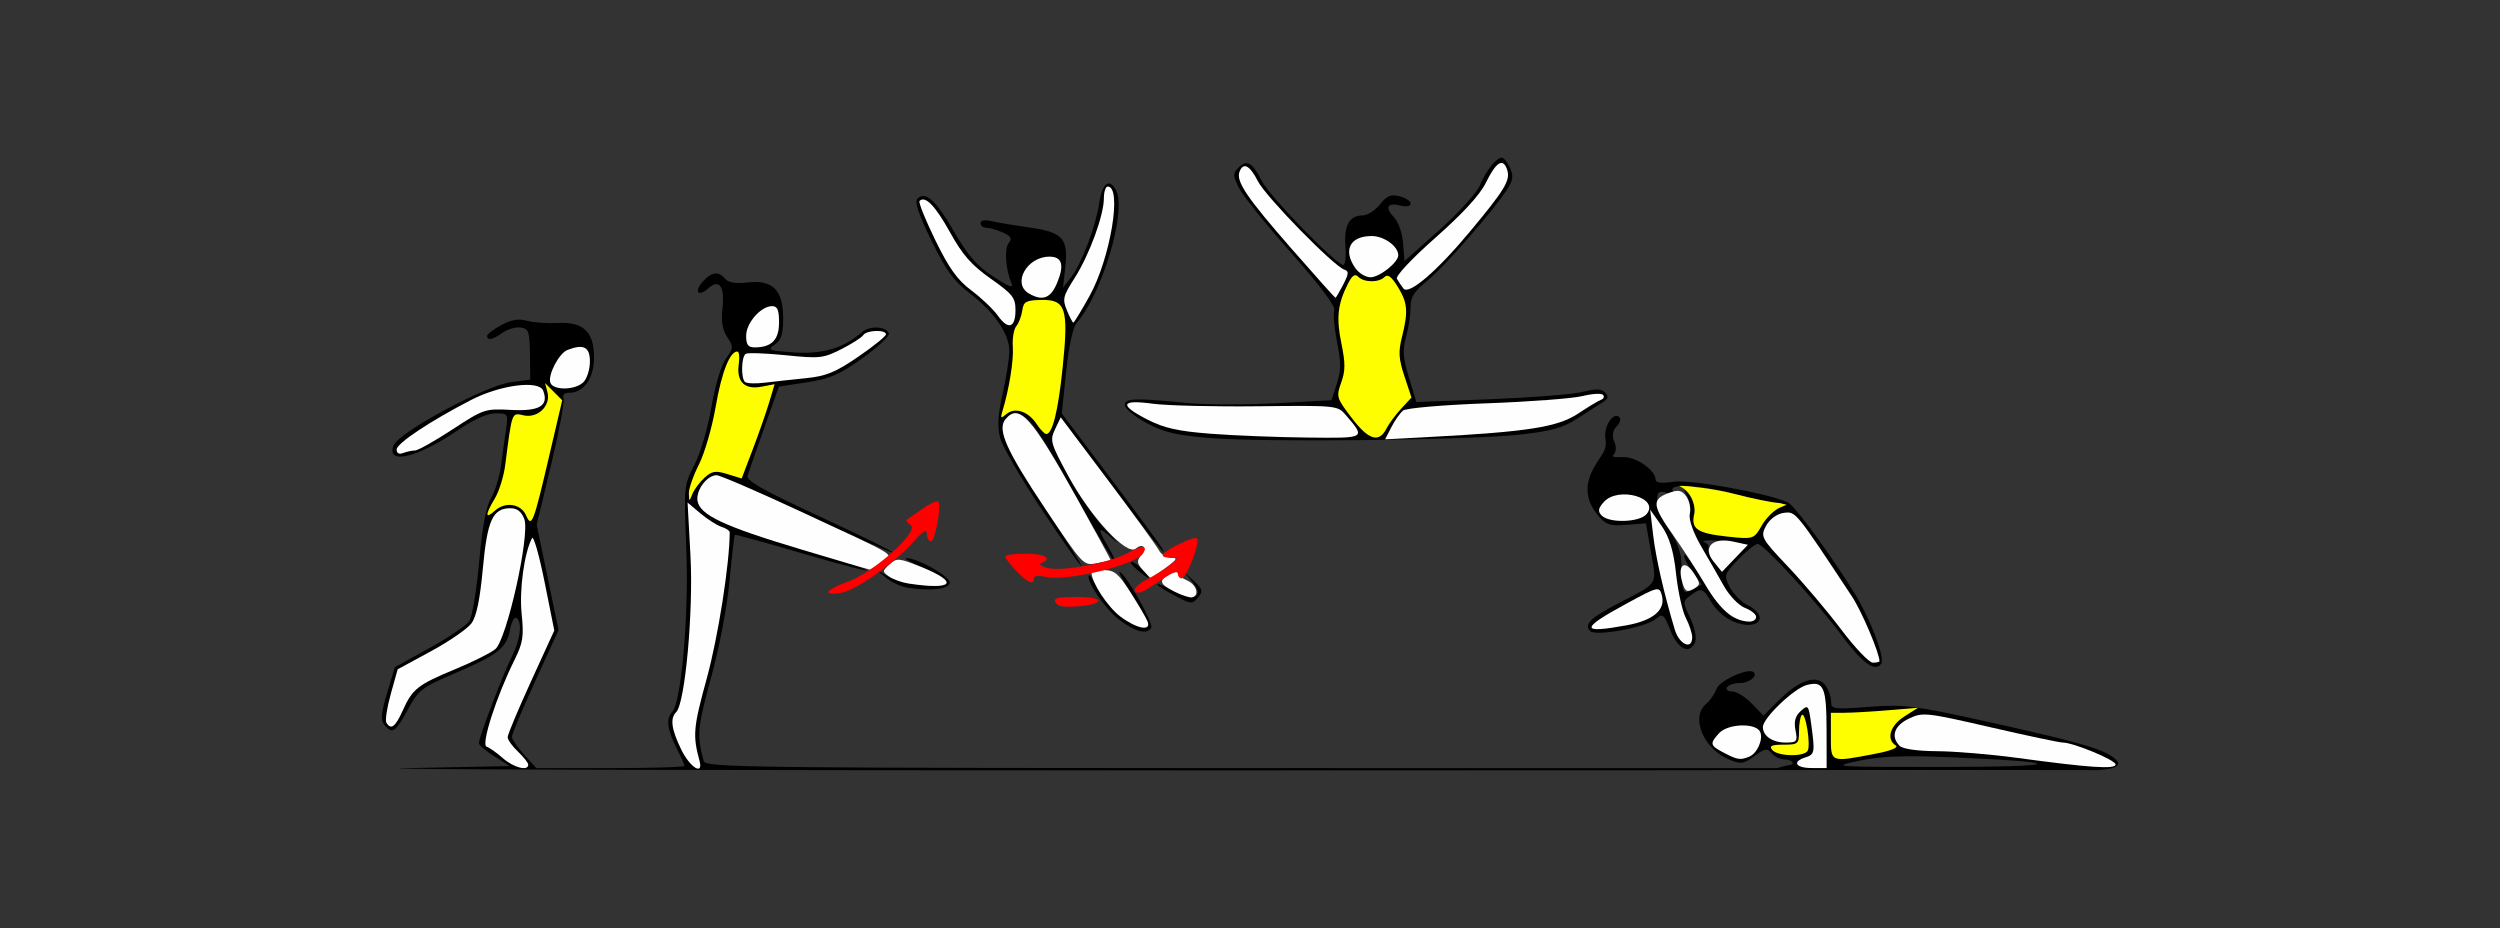 <?xml version="1.0" encoding="UTF-8" standalone="no"?>
<!-- Created with Inkscape (http://www.inkscape.org/) -->

<svg
   xmlns:dc="http://purl.org/dc/elements/1.1/"
   xmlns:cc="http://creativecommons.org/ns#"
   xmlns:rdf="http://www.w3.org/1999/02/22-rdf-syntax-ns#"
   xmlns:svg="http://www.w3.org/2000/svg"
   xmlns="http://www.w3.org/2000/svg"
   xmlns:sodipodi="http://sodipodi.sourceforge.net/DTD/sodipodi-0.dtd"
   xmlns:inkscape="http://www.inkscape.org/namespaces/inkscape"
   id="svg3336"
   version="1.1"
   inkscape:version="0.91 r13725"
   width="568.224"
   height="210.938"
   viewBox="0 0 568.224 210.938"
   sodipodi:docname="fx130506.svg">
  <rect x="0" y="0" width="568.224" height="210.938" fill="#333333" stroke="none"/>
  <defs
     id="defs3340" />
  <sodipodi:namedview
     pagecolor="#ababab"
     bordercolor="#666666"
     borderopacity="1"
     objecttolerance="10"
     gridtolerance="10"
     guidetolerance="10"
     inkscape:pageopacity="0"
     inkscape:pageshadow="2"
     inkscape:window-width="1361"
     inkscape:window-height="894"
     id="namedview3338"
     showgrid="false"
     inkscape:zoom="1.0999178"
     inkscape:cx="250.22448"
     inkscape:cy="182.23554"
     inkscape:window-x="0"
     inkscape:window-y="0"
     inkscape:window-maximized="0"
     inkscape:current-layer="svg3336" />
  <g
     id="g5541"
     transform="translate(-2.242,-9.036)">
    <path
       id="path4617"
       d="m 254.195,50.743 c -0.912,0.057 -1.7,1.623 -2.125,4.516 -0.769,5.237 -4.001,13.744 -6.383,16.799 l -1.828,2.344 0.516,-4.688 c 0.71,-6.477 -0.569,-7.893 -8.09,-8.955 -3.321,-0.469 -7.196,-1.121 -8.609,-1.449 -1.624,-0.377 -2.568,-0.21 -2.568,0.451 0,0.576 0.611,1.047 1.357,1.047 0.747,0 2.425,0.487 3.73,1.084 1.83,0.836 2.137,1.369 1.342,2.33 -1.057,1.277 -0.758,6.004 0.574,9.105 0.573,1.333 -0.379,1.005 -4.08,-1.406 -3.733,-2.432 -5.768,-4.766 -8.975,-10.295 -4.145,-7.147 -6.493,-9.237 -8.316,-7.408 -0.669,0.671 0.32,3.606 3.189,9.479 3.3,6.754 5.075,9.211 8.613,11.918 5.698,4.359 9.105,9.293 9.105,13.184 0,1.675 -0.672,6.012 -1.494,9.639 -1.087,4.793 -1.255,7.543 -0.617,10.064 0.483,1.908 4.737,9.253 9.455,16.324 4.718,7.071 8.788,12.857 9.045,12.857 0.257,0 -3.379,-5.763 -8.078,-12.807 -9.271,-13.896 -11.228,-18.419 -8.959,-20.695 0.814,-0.816 2.136,-1.137 3.24,-0.785 2.324,0.74 4.631,4.186 13.691,20.459 3.948,7.09 7.408,12.891 7.689,12.891 0.282,0 -0.372,-1.502 -1.451,-3.336 -2.707,-4.602 -2.465,-4.987 1.107,-1.771 1.688,1.519 1.083,0.741 -1.346,-1.729 -2.428,-2.47 -6.383,-8.111 -8.789,-12.539 -4.134,-7.607 -4.304,-8.201 -3.09,-10.773 l 1.285,-2.723 10.031,13.389 c 10.617,14.171 14.431,18.993 13.164,16.641 -0.425,-0.789 -5.765,-8.065 -11.867,-16.17 l -11.096,-14.736 0.992,-9.475 c 0.589,-5.619 1.542,-10.103 2.342,-11.018 5.862,-6.703 11.488,-25.554 9.012,-30.195 -0.583,-1.093 -1.174,-1.601 -1.721,-1.566 z"
       style="fill:#000000"
       inkscape:connector-curvature="0" />
    <path
       sodipodi:nodetypes="cssscssssssssccscccccssssssssccccsssssssscccssssssscccsccssssssssssscssccssssssssscc"
       inkscape:connector-curvature="0"
       id="path4698"
       d="m 164.728,71.206 c -0.828,0.097 -1.718,0.692 -2.711,1.793 -2.118,2.348 -1.086,3.664 1.227,1.564 2.474,-2.246 3.768,-0.403 3.209,4.57 -0.326,2.905 -0.004,4.841 1.082,6.504 1.457,2.23 1.44,2.514 -0.307,4.939 -1.086,1.508 -2.451,6.068 -3.295,11.012 -0.806,4.722 -2.506,10.502 -3.861,13.125 -2.392,4.629 -2.415,4.869 -1.836,19.219 0.6,14.874 -1.144,34.853 -3.225,36.939 -1.423,1.428 -1.124,4.01 0.936,8.061 1.028,2.021 1.869,3.901 1.869,4.18 0,0.278 -7.576,0.508 -16.836,0.508 l -16.834,0 -2.764,-3.047 c -1.52,-1.676 -2.776,-3.503 -2.791,-4.061 -0.015,-0.558 2.365,-6.244 5.289,-12.635 l 5.316,-11.619 -2.486,-11.98 -2.486,-11.979 3.297,-13.717 c 1.813,-7.544 3.076,-14.292 2.807,-14.996 -0.312,-0.815 0.179,-1.279 1.35,-1.279 3.25,0 5.578,-3.327 5.578,-7.969 0,-5.906 -2.414,-8.213 -8.258,-7.889 -2.398,0.133 -5.541,-0.093 -6.986,-0.504 -1.893,-0.538 -3.527,-0.262 -5.842,0.988 -1.767,0.955 -3.213,2.063 -3.213,2.461 0,1.126 1.259,0.86 3.545,-0.746 1.15,-0.808 2.995,-1.336 4.1,-1.172 1.794,0.266 2.016,0.913 2.088,6.068 l 0.08,5.77 -4.346,0.578 c -5.915,0.787 -25.57,11.377 -26.727,14.4 -1.706,4.459 5.385,2.807 14.443,-3.363 3.757,-2.559 6.807,-3.936 8.717,-3.936 2.864,0 2.924,0.087 2.412,3.516 -0.288,1.934 -0.796,5.625 -1.127,8.203 -0.331,2.578 -1.355,5.953 -2.273,7.5 -1.146,1.929 -1.999,6.486 -2.719,14.508 -0.577,6.433 -1.579,12.495 -2.227,13.473 -0.647,0.978 -4.726,3.74 -9.064,6.137 l -7.887,4.357 -1.748,5.869 c -1.389,4.666 -1.513,6.154 -0.607,7.248 1.787,2.16 2.479,1.708 5.289,-3.447 2.471,-4.533 3.128,-5.038 10.889,-8.367 9.71,-4.165 11.596,-5.671 12.387,-9.898 0.323,-1.729 0.962,-2.913 1.42,-2.629 1.416,0.878 0.921,4.992 -1.072,8.912 -2.004,3.941 -7.441,18.255 -7.441,19.59 0,0.43 1.576,1.771 3.504,2.982 l 3.506,2.203 -23.832,0.492 c -13.107,0.271 70.164,0.494 185.047,0.496 73.19,10e-4 138.685,-0.053 172.417,-0.131 l -0.344,-0.389 -144.19,0 c -136.902,0 -144.604,-0.087 -145.023,-1.641 -1.577,-5.835 -1.427,-7.538 1.658,-18.791 1.912,-6.976 3.664,-16.149 4.225,-22.137 0.527,-5.623 1.067,-10.325 1.201,-10.447 0.134,-0.123 7.119,1.797 15.521,4.268 8.403,2.47 14.92,4.157 14.484,3.748 -0.435,-0.409 -7.453,-2.677 -15.596,-5.037 -16.786,-4.866 -22.426,-7.518 -22.887,-10.758 -0.343,-2.414 2.172,-5.768 4.326,-5.768 0.765,0 10.006,4.024 20.533,8.943 10.528,4.92 19.294,8.793 19.48,8.605 0.186,-0.187 -7.257,-3.859 -16.541,-8.16 -13.059,-6.05 -16.777,-8.158 -16.422,-9.309 0.252,-0.818 1.956,-5.705 3.787,-10.861 l 3.328,-9.375 6.328,-0.957 c 5.272,-0.797 7.389,-1.718 12.678,-5.504 3.492,-2.5 6.193,-5.022 6.002,-5.605 -0.539,-1.642 -4.384,-1.835 -6.119,-0.307 -4.112,3.621 -8.923,5.064 -15.391,4.617 -5.848,-0.404 -6.203,-0.546 -4.439,-1.785 1.494,-1.049 1.916,-2.372 1.916,-5.982 0,-6.39 -2.362,-8.784 -8.035,-8.143 -2.791,0.316 -4.415,0.056 -5.145,-0.826 -0.742,-0.897 -1.51,-1.3 -2.338,-1.203 z"
       style="fill:#000000" />
    <path
       id="path4611"
       d="m 208.282,135.89 c -0.771,0.003 0.882,0.949 3.672,2.102 2.79,1.153 5.263,2.669 5.496,3.371 0.576,1.734 -10.294,0.539 -13.732,-1.51 l -2.443,-1.455 2.336,1.939 c 1.285,1.067 3.599,2.114 5.141,2.326 5.474,0.754 9.346,0.244 9.346,-1.23 0,-1.438 -7.285,-5.552 -9.814,-5.543 z"
       style="fill:#000000"
       inkscape:connector-curvature="0" />
    <path
       id="path4609"
       d="m 259.437,136.745 c -0.491,0 0.099,0.83 1.312,1.844 2.856,2.387 3.409,2.4 1.271,0.031 -0.93,-1.031 -2.093,-1.875 -2.584,-1.875 z"
       style="fill:#000000"
       inkscape:connector-curvature="0" />
    <path
       id="path4607"
       d="m 256.712,138.999 c -0.29,-0.017 0.774,1.998 2.496,4.699 4.325,6.782 4.785,8.047 2.926,8.047 -2.645,0 -8.495,-4.938 -10.271,-8.668 -0.95,-1.996 -1.885,-3.469 -2.078,-3.275 -0.929,0.932 3.607,7.648 6.785,10.047 3.743,2.825 6.338,3.492 7.328,1.885 0.587,-0.953 -5.394,-11.639 -7.109,-12.703 -0.032,-0.02 -0.057,-0.03 -0.076,-0.031 z"
       style="fill:#000000"
       inkscape:connector-curvature="0" />
    <path
       id="path4602"
       d="m 271.437,139.089 1.766,2.131 c 2.814,3.397 0.635,4.548 -4.061,2.145 -2.117,-1.084 -3.85,-1.762 -3.85,-1.506 0,0.256 1.578,1.301 3.506,2.322 4.299,2.277 4.391,2.283 5.883,0.48 1.012,-1.223 0.848,-1.788 -1.02,-3.516 l -2.225,-2.057 z"
       style="fill:#000000"
       inkscape:connector-curvature="0" />
    <path
       id="path4679"
       d="m 116.524,181.345 c -1.379,-1.218 -3.041,-2.393 -3.692,-2.611 -1.302,-0.435 2.242,-11.425 6.367,-19.741 1.914,-3.858 2.134,-5.288 1.607,-10.442 -0.559,-5.469 0.59,-13.851 2.357,-17.202 0.341,-0.647 1.62,3.81 2.842,9.905 l 2.221,11.082 -5.298,11.581 c -2.914,6.37 -5.298,12.069 -5.298,12.666 0,0.597 1.051,2.075 2.336,3.286 1.285,1.211 2.336,2.55 2.336,2.976 0,1.532 -3.322,0.67 -5.778,-1.5 z"
       style="fill:#fefefe"
       inkscape:connector-curvature="0" />
    <path
       id="path4677"
       d="m 157.068,179.375 c -2.244,-4.634 -2.564,-7.059 -1.12,-8.507 2.013,-2.02 3.916,-22.899 3.233,-35.475 l -0.659,-12.133 2.913,2.459 c 1.602,1.352 3.756,2.727 4.787,3.055 1.031,0.328 1.874,0.885 1.873,1.237 -0.008,7.111 -2.618,23.755 -5.201,33.177 -3.085,11.253 -3.235,12.955 -1.658,18.791 0.928,3.435 -2.187,1.49 -4.169,-2.603 z"
       style="fill:#fefefe"
       inkscape:connector-curvature="0" />
    <path
       id="path4671"
       d="m 90.064,173.314 c -0.315,-0.511 0.133,-3.455 0.996,-6.541 l 1.569,-5.611 7.565,-4.104 c 4.161,-2.257 8.304,-5.115 9.207,-6.35 1.138,-1.556 1.932,-5.385 2.588,-12.474 1.019,-11.012 2.242,-13.678 6.274,-13.678 1.531,0 2.503,0.76 3.149,2.464 1.34,3.536 -3.973,27.362 -6.59,29.554 -1.017,0.852 -5.113,2.902 -9.101,4.555 -8.549,3.543 -9.723,4.467 -11.937,9.392 -1.689,3.757 -2.672,4.495 -3.721,2.792 z"
       style="fill:#fefefe"
       inkscape:connector-curvature="0" />
    <path
       id="path4667"
       d="m 256.873,149.156 c -2.78,-2.073 -6.533,-7.763 -6.533,-9.906 0,-0.347 1.267,-0.63 2.815,-0.63 2.391,0 3.311,0.777 6.105,5.159 1.809,2.837 3.531,5.79 3.827,6.562 0.85,2.223 -2.501,1.584 -6.214,-1.184 z"
       style="fill:#fefefe"
       inkscape:connector-curvature="0" />
    <path
       id="path4665"
       d="m 269.265,143.542 c -3.517,-1.752 -3.764,-2.592 -1.168,-3.985 1.028,-0.552 1.869,-0.667 1.869,-0.255 0,0.411 0.946,1.165 2.103,1.674 2.134,0.939 2.877,3.375 1.168,3.831 -0.514,0.137 -2.301,-0.432 -3.972,-1.264 z"
       style="fill:#fefefe"
       inkscape:connector-curvature="0" />
    <path
       id="path4663"
       d="m 208.794,141.679 c -1.518,-0.225 -3.516,-0.94 -4.44,-1.589 -1.611,-1.132 -1.607,-1.245 0.08,-2.776 1.662,-1.509 2.057,-1.476 7.176,0.588 8.706,3.511 7.382,5.288 -2.816,3.777 z"
       style="fill:#fefefe"
       inkscape:connector-curvature="0" />
    <path
       id="path4661"
       d="m 262.038,138.637 c -1.384,-1.534 -1.467,-2.109 -0.479,-3.304 1.452,-1.755 0.526,-3.01 -1.175,-1.593 -2.015,1.678 -10.228,-7.142 -15.242,-16.37 -4.129,-7.598 -4.302,-8.202 -3.093,-10.761 l 1.282,-2.711 10.748,14.281 c 5.911,7.854 11.127,15.034 11.591,15.955 0.464,0.921 1.702,1.674 2.752,1.674 1.585,0 1.372,0.397 -1.259,2.344 -1.742,1.289 -3.23,2.344 -3.308,2.344 -0.077,0 -0.895,-0.836 -1.817,-1.857 z"
       style="fill:#fefefe"
       inkscape:connector-curvature="0" />
    <path
       id="path4659"
       d="m 184.119,133.85 c -17.369,-5.199 -22.882,-7.804 -23.34,-11.026 -0.343,-2.416 2.173,-5.768 4.33,-5.768 0.768,0 9.219,3.644 18.78,8.097 23.645,11.012 21.398,9.609 18.706,11.685 -1.24,0.957 -2.466,1.705 -2.723,1.664 -0.257,-0.042 -7.346,-2.135 -15.754,-4.651 z"
       style="fill:#fefefe"
       inkscape:connector-curvature="0" />
    <path
       id="path4657"
       d="m 239.943,124.852 c -8.969,-13.443 -11.095,-18.196 -9.177,-20.515 3.084,-3.728 5.837,-0.692 16.207,17.876 4.32,7.734 7.79,14.107 7.713,14.162 -0.078,0.055 -1.508,0.361 -3.178,0.68 -3.02,0.577 -3.084,0.508 -11.565,-12.203 z"
       style="fill:#fefefe"
       inkscape:connector-curvature="0" />
    <path
       id="path4645"
       d="m 92.396,111.204 c 0,-1.391 7.508,-6.39 16.884,-11.243 6.663,-3.448 15.479,-4.589 16.422,-2.125 1.313,3.434 -0.83,4.713 -7.319,4.369 -5.902,-0.313 -6.208,-0.211 -13.33,4.453 -4.009,2.625 -7.832,4.773 -8.495,4.773 -0.663,0 -1.871,0.256 -2.684,0.569 -0.931,0.358 -1.478,0.064 -1.478,-0.797 z"
       style="fill:#fefefe"
       inkscape:connector-curvature="0" />
    <path
       id="path4639"
       d="m 127.345,96.048 c -0.659,-1.723 1.936,-6.724 3.877,-7.471 3.687,-1.419 5.098,-0.691 5.098,2.632 0,1.768 -0.661,3.877 -1.469,4.688 -1.826,1.832 -6.825,1.933 -7.507,0.152 z"
       style="fill:#fefefe"
       inkscape:connector-curvature="0" />
    <path
       id="path4637"
       d="m 171.553,95.836 c -0.944,-0.947 -0.802,-5.763 0.187,-6.377 0.462,-0.286 4.555,-0.143 9.095,0.319 7.732,0.786 8.534,0.698 12.646,-1.392 2.414,-1.227 4.655,-2.661 4.978,-3.187 0.705,-1.144 5.151,-1.291 5.151,-0.171 0,0.431 -2.839,2.724 -6.308,5.095 -5.204,3.556 -7.29,4.409 -11.916,4.874 -3.084,0.31 -7.311,0.772 -9.394,1.028 -2.083,0.256 -4.08,0.17 -4.439,-0.19 z"
       style="fill:#fefefe"
       inkscape:connector-curvature="0" />
    <path
       id="path4635"
       d="m 171.835,85.345 c 0,-2.912 3.346,-6.726 5.901,-6.726 1.212,0 1.575,0.856 1.575,3.717 0,3.938 -1.685,5.658 -5.546,5.658 -1.496,0 -1.931,-0.597 -1.931,-2.649 z"
       style="fill:#fefefe"
       inkscape:connector-curvature="0" />
    <path
       id="path4631"
       d="m 229.035,80.774 c -1.029,-1.443 -3.73,-4.016 -6.002,-5.718 -3.194,-2.392 -5.059,-4.992 -8.219,-11.46 -2.248,-4.601 -3.857,-8.598 -3.574,-8.881 1.284,-1.288 3.568,1.061 6.94,7.138 2.865,5.163 4.866,7.44 9.262,10.538 4.971,3.503 5.607,4.311 5.607,7.121 0,4.074 -1.642,4.591 -4.015,1.263 z"
       style="fill:#fefefe"
       inkscape:connector-curvature="0" />
    <path
       id="path4629"
       d="m 244.738,79.572 c -1.051,-2.545 -0.892,-3.208 1.752,-7.341 3.346,-5.23 6.653,-14.245 6.653,-18.133 0,-1.466 0.392,-2.666 0.872,-2.666 3.34,0 0.605,16.39 -4.162,24.94 -1.839,3.299 -3.482,5.998 -3.652,5.998 -0.169,0 -0.828,-1.259 -1.463,-2.797 z"
       style="fill:#fefefe"
       inkscape:connector-curvature="0" />
    <path
       id="path4627"
       d="m 236.087,75.732 c -3.855,-2.252 -0.438,-8.362 4.677,-8.362 2.893,0 3.442,1.892 1.738,5.984 -1.461,3.507 -3.309,4.192 -6.414,2.378 z"
       style="fill:#fefefe"
       inkscape:connector-curvature="0" />
    <path
       id="path4689"
       d="m 121.812,126.172 c -1.157,-2.644 -4.736,-3.19 -7.063,-1.076 -2.275,2.065 -2.288,0.975 -0.033,-2.772 0.967,-1.608 2.03,-5.033 2.361,-7.611 1.579,-12.284 1.428,-11.881 4.205,-11.269 3.218,0.709 6.189,-2.197 5.388,-5.27 l -0.539,-2.069 1.949,1.955 1.949,1.955 -3.036,12.974 c -3.525,15.067 -3.918,16.068 -5.18,13.183 z"
       style="fill:#fefe00"
       inkscape:connector-curvature="0" />
    <path
       id="path4687"
       d="m 158.81,121.2 c -0.033,-1.073 0.993,-4.026 2.28,-6.562 1.286,-2.537 2.995,-8.409 3.798,-13.05 1.37,-7.925 3.216,-12.656 4.938,-12.656 0.413,0 0.565,1.269 0.338,2.821 -0.585,4 1.277,5.899 5.082,5.183 l 3.063,-0.577 -1.24,4.134 c -0.682,2.274 -2.369,7.096 -3.748,10.716 l -2.507,6.582 -3.218,-0.991 c -2.731,-0.841 -3.519,-0.719 -5.207,0.804 -1.094,0.987 -2.334,2.639 -2.754,3.67 -0.752,1.843 -0.766,1.841 -0.824,-0.075 z"
       style="fill:#fefe00"
       inkscape:connector-curvature="0" />
    <path
       id="path4619"
       d="m 343.581,44.87 c -1.258,0 -3.605,2.972 -4.986,6.316 -0.69,1.67 -4.828,6.222 -9.197,10.117 l -7.943,7.082 -0.297,-4.023 c -0.173,-2.353 -1.05,-4.832 -2.111,-5.969 -2.142,-2.294 -1.463,-3.399 1.611,-2.625 1.3,0.327 2.199,0.137 2.199,-0.467 0,-0.562 -1.126,-1.304 -2.5,-1.65 -2.006,-0.505 -2.886,-0.139 -4.473,1.857 -1.087,1.367 -2.855,2.486 -3.93,2.486 -3.004,0 -4.282,2.29 -3.908,7.008 0.185,2.333 -0.032,4.242 -0.484,4.242 -1.58,0 -16.674,-15.501 -18.426,-18.922 -2.24,-4.376 -3.463,-5.119 -5.336,-3.24 -1.363,1.367 -1.366,1.768 -0.023,4.564 0.809,1.686 6.147,8.34 11.861,14.785 6.633,7.481 10.202,12.223 9.869,13.115 -0.287,0.768 -0.002,4.02 0.633,7.225 0.933,4.707 0.921,6.537 -0.062,9.527 l -1.219,3.703 -12.654,0.68 c -6.96,0.374 -16.053,0.347 -20.207,-0.06 -11.956,-1.172 -14.096,-1.096 -14.096,0.498 0,0.773 2.214,2.596 4.92,4.051 3.995,2.148 6.717,2.791 14.486,3.424 12.467,1.016 59.426,0.481 70.648,-0.805 6.891,-0.79 9.595,-1.553 12.748,-3.602 2.201,-1.43 4.784,-3.085 5.74,-3.676 1.35,-0.834 1.491,-1.335 0.631,-2.236 -0.842,-0.883 -2.074,-0.922 -5.141,-0.164 -2.218,0.548 -11.625,1.294 -20.904,1.656 l -16.871,0.658 -1.68,-5.568 c -1.368,-4.531 -1.491,-6.253 -0.658,-9.262 0.563,-2.033 1.026,-5.048 1.029,-6.699 0.004,-2.385 0.794,-3.638 3.84,-6.094 3.811,-3.072 14.851,-15.704 18.098,-20.707 1.378,-2.123 1.5,-3.051 0.65,-4.922 -0.576,-1.268 -1.412,-2.305 -1.857,-2.305 z"
       style="fill:#000000"
       inkscape:connector-curvature="0" />
    <path
       id="path4643"
       d="m 277.407,107.621 c -7.349,-0.568 -10.538,-1.276 -14.252,-3.164 -6.629,-3.37 -6.257,-4.66 1.056,-3.664 3.213,0.437 13.983,0.7 23.935,0.585 17.673,-0.206 18.135,-0.162 19.876,1.875 4.688,5.487 4.868,5.38 -8.731,5.233 -6.829,-0.073 -16.677,-0.463 -21.884,-0.865 z"
       style="fill:#fefefe"
       inkscape:connector-curvature="0" />
    <path
       id="path4641"
       d="m 318.495,106.108 c 0.789,-1.53 1.987,-3.224 2.664,-3.766 0.69,-0.552 9.027,-1.27 18.987,-1.636 9.766,-0.358 19.561,-1.099 21.765,-1.646 2.204,-0.547 4.307,-0.672 4.673,-0.277 0.366,0.395 0.178,0.893 -0.417,1.107 -0.595,0.214 -2.963,1.639 -5.261,3.166 -4.564,3.032 -11.406,4.118 -33.236,5.271 l -10.608,0.561 1.434,-2.781 z"
       style="fill:#fefefe"
       inkscape:connector-curvature="0" />
    <path
       id="path4625"
       d="m 295.862,65.642 c -10.204,-11.653 -12.728,-15.381 -11.891,-17.569 0.86,-2.247 2.316,-1.489 4.199,2.187 1.813,3.538 17.216,19.283 19.622,20.058 1.068,0.344 1.023,0.936 -0.258,3.421 -0.852,1.653 -1.644,3.001 -1.759,2.995 -0.115,-0.006 -4.577,-4.997 -9.914,-11.092 z"
       style="fill:#fefefe"
       inkscape:connector-curvature="0" />
    <path
       id="path4623"
       d="m 321.222,74.606 c -0.484,-0.629 -1.15,-1.621 -1.48,-2.205 -0.346,-0.612 3.383,-4.585 8.8,-9.375 6.242,-5.519 10.085,-9.714 11.436,-12.484 2.324,-4.763 3.935,-5.717 4.837,-2.865 0.746,2.356 -0.55,4.492 -8.533,14.068 -7.531,9.034 -13.853,14.432 -15.061,12.862 z"
       style="fill:#fefefe"
       inkscape:connector-curvature="0" />
    <path
       id="path3538"
       d="m 310.292,69.973 c -2.859,-4.095 -1.225,-7.291 3.727,-7.291 2.807,0 6.033,2.333 6.033,4.364 0,1.637 -4.252,5.011 -6.316,5.011 -1.094,0 -2.644,-0.938 -3.444,-2.084 z"
       style="fill:#fefefe"
       inkscape:connector-curvature="0" />
    <path
       id="path4683"
       d="m 309.423,103.967 c -3.4,-4.473 -3.49,-4.779 -2.341,-7.967 0.958,-2.659 0.967,-4.422 0.045,-8.901 -1.191,-5.786 -0.854,-8.92 1.453,-13.51 0.993,-1.975 1.626,-2.409 2.392,-1.641 1.325,1.329 4.663,1.351 5.97,0.039 0.714,-0.717 1.575,-0.077 2.991,2.22 2.256,3.661 2.419,5.612 0.958,11.434 -0.845,3.365 -0.742,4.973 0.568,8.93 l 1.598,4.827 -2.323,2.501 c -1.278,1.375 -2.81,3.45 -3.405,4.61 -1.683,3.283 -4.059,2.519 -7.907,-2.542 z"
       style="fill:#fefe00"
       inkscape:connector-curvature="0" />
    <path
       id="path3534"
       d="m 237.855,105.409 c -1.883,-2.883 -4.91,-3.884 -6.854,-2.265 -1.296,1.079 -1.417,0.996 -0.924,-0.626 1.535,-5.05 2.59,-11.579 2.369,-14.659 -0.136,-1.885 0.22,-3.997 0.79,-4.693 0.57,-0.696 1.182,-2.3 1.36,-3.564 0.282,-2.006 0.824,-2.311 4.258,-2.394 5.623,-0.136 6.29,1.901 4.948,15.097 -1.018,10.013 -2.326,15.377 -3.749,15.377 -0.393,0 -1.382,-1.023 -2.198,-2.273 z"
       style="fill:#fefe00"
       inkscape:connector-curvature="0" />
    <path
       inkscape:connector-curvature="0"
       id="path3532"
       d="m 242.594,146.475 c -1.402,-1.407 -0.5,-1.762 4.474,-1.762 3.008,0 5.013,0.389 4.833,0.938 -0.359,1.099 -8.33,1.805 -9.308,0.824 z m -52.068,-2.874 c 0,-0.436 2.022,-1.512 4.494,-2.393 5.865,-2.09 16.261,-11.458 14.225,-12.819 -0.756,-0.505 -1.177,-1.048 -0.935,-1.207 0.242,-0.159 1.84,-1.273 3.551,-2.477 1.711,-1.204 3.339,-1.96 3.617,-1.681 0.815,0.817 -0.682,9.032 -1.645,9.032 -0.483,0 -0.893,-0.738 -0.912,-1.641 -0.026,-1.216 -0.813,-0.762 -3.037,1.749 -4.25,4.798 -12.738,10.823 -16.32,11.583 -1.671,0.354 -3.037,0.288 -3.037,-0.147 z m 69.682,-0.204 c -0.321,-0.522 0.796,-1.659 2.484,-2.527 1.687,-0.868 4.071,-2.363 5.297,-3.321 2.225,-1.739 2.225,-1.742 0.178,-1.742 -1.128,0 -1.85,-0.316 -1.605,-0.703 0.813,-1.284 7.143,-4.296 7.75,-3.687 0.793,0.795 -2.391,9.078 -3.489,9.078 -0.471,0 -0.857,-0.47 -0.857,-1.045 0,-0.644 -0.898,-0.464 -2.336,0.469 -1.285,0.833 -3.349,2.17 -4.586,2.971 -1.426,0.924 -2.464,1.11 -2.834,0.509 z m -26.984,-4.595 c -1.381,-1.446 -2.511,-2.923 -2.511,-3.281 0,-0.358 2.103,-0.652 4.673,-0.652 4.339,0 6.213,1.15 3.505,2.15 -0.643,0.237 -0.012,0.74 1.402,1.117 3.324,0.887 14.286,-1.174 18.342,-3.449 3.16,-1.772 4.567,-1.734 3.441,0.094 -1.673,2.716 -17.658,6.542 -22.373,5.355 -1.441,-0.363 -2.447,-0.223 -2.447,0.339 0,1.645 -1.426,1.053 -4.031,-1.674 z"
       style="fill:#fe0000" />
    <path
       id="path5291"
       d="m 400.196,161.588 c 0.288,0.022 0.512,0.099 0.652,0.238 0.922,0.922 -1.063,2.452 -3.181,2.452 -1.265,0 -2.569,0.435 -2.897,0.966 -0.328,0.531 0.216,0.966 1.21,0.966 0.994,0 2.992,1.236 4.44,2.747 l 2.632,2.748 3.65,-3.65 c 4.52,-4.52 8.578,-5.785 10.431,-3.251 0.714,0.977 1.299,2.624 1.299,3.661 0,1.778 0.49,1.849 8.647,1.233 7.9,-0.596 10.176,-0.315 26.318,3.258 22.341,4.945 27.501,6.466 29.815,8.78 0.049,0.049 0.101,0.096 0.155,0.142 0.789,1.031 0.258,1.922 -4.289,2.196 -32.136,-0.033 -59.085,-0.07 -73.466,-0.118 -0.086,-0.261 1.983,-0.701 2.742,-0.911 0.023,-0.008 0.03,-0.014 0.048,-0.021 0.867,-0.13 1.337,-0.27 1.337,-0.415 0,-0.519 -0.817,-0.945 -1.814,-0.945 -0.997,0 -2.34,-0.636 -2.985,-1.412 -1.016,-1.224 -1.541,-1.141 -3.927,0.623 -2.449,1.811 -3.083,1.898 -5.739,0.798 -5.877,-2.434 -8.86,-9.639 -5.235,-12.648 0.852,-0.707 1.919,-2.256 2.369,-3.441 0.646,-1.698 5.769,-4.155 7.787,-3.996 z m 35.573,19.342 c -4.643,0.038 -7.867,0.363 -11.06,1.029 -6.555,1.367 -5.968,1.411 19.316,1.394 27.532,-0.017 28.459,-1.069 1.932,-2.191 -4.105,-0.174 -7.402,-0.255 -10.188,-0.232 z"
       style="fill:#000000"
       inkscape:connector-curvature="0" />
    <path
       id="path5382"
       d="m 483.092,182.792 c 0,-1.002 -9.611,-4.984 -12.028,-4.984 -0.733,0 -8.162,-1.574 -16.511,-3.498 -14.534,-3.349 -15.317,-3.432 -18.431,-1.947 -3.363,1.604 -4.205,4.105 -2.093,6.218 0.69,0.69 4.11,1.172 8.451,1.192 4.011,0.018 12.29,0.711 18.399,1.54 16.37,2.222 22.214,2.611 22.214,1.479 z"
       style="fill:#fefefe"
       inkscape:connector-curvature="0" />
    <path
       id="path5380"
       d="m 417.402,175.152 c -0.017,-9.955 -0.632,-11.397 -4.447,-10.44 -2.907,0.73 -10.025,7.52 -10.025,9.563 0,2.042 2.171,3.533 5.143,3.533 2.599,0 2.78,-0.223 2.267,-2.789 -0.397,-1.985 -0.053,-3.246 1.193,-4.374 1.662,-1.504 1.782,-1.356 2.369,2.924 0.893,6.515 0.819,6.942 -1.314,7.619 -3.092,0.981 -2.232,2.415 1.449,2.415 l 3.38,0 -0.015,-8.451 z"
       style="fill:#fefefe"
       inkscape:connector-curvature="0" />
    <path
       id="path5378"
       d="m 399.802,181.027 c 1.794,-0.723 3.207,-3.821 2.538,-5.564 -0.839,-2.187 -7.354,-2.015 -9.402,0.248 -2.159,2.386 -2.05,2.78 1.251,4.487 2.982,1.542 3.614,1.635 5.612,0.83 z"
       style="fill:#fefefe"
       inkscape:connector-curvature="0" />
    <path
       id="path5402"
       d="m 428.524,180.349 c 3.574,-0.686 5.332,-1.407 4.588,-1.883 -2.196,-1.404 -1.284,-4.5 1.932,-6.557 l 3.139,-2.007 -6.761,0.566 c -3.718,0.311 -8.173,0.569 -9.9,0.573 l -3.139,0.008 0,5.312 c 0,6.071 -0.232,5.979 10.141,3.99 z"
       style="fill:#fefe00"
       inkscape:connector-curvature="0" />
    <path
       id="path5400"
       d="m 413.093,179.704 c 0.782,-1.265 -0.476,-9.009 -1.325,-8.155 -0.346,0.347 -0.628,2.007 -0.628,3.687 0,2.874 -0.21,3.055 -3.541,3.055 -2.724,0 -3.31,0.279 -2.538,1.207 1.211,1.458 7.164,1.61 8.032,0.206 z"
       style="fill:#fefe00"
       inkscape:connector-curvature="0" />
    <path
       id="path5208"
       d="m 370.338,103.883 c 0.395,0.412 0.067,1.375 -0.729,2.139 -0.796,0.764 -1.015,2.269 -0.486,3.344 0.529,1.075 0.479,2.418 -0.111,2.984 -0.693,0.665 0.262,0.579 2.273,0.579 3.016,0 7.268,3.044 7.268,5.203 0,0.64 1.587,0.797 4.064,0.401 3.772,-0.603 21.916,2.696 26.047,4.736 0.064,0.032 0.693,0.445 0.777,0.821 l -2.681,-0.712 c -1.333,-0.036 -6.036,-0.988 -10.451,-2.116 -4.553,-1.163 -8.708,-1.771 -11.282,-1.772 -2.002,-2e-4 -3.046,0.369 -2.576,1.131 0.319,0.518 -0.376,0.692 -1.546,0.386 -1.782,-0.466 -2.096,-0.105 -1.934,2.231 0.106,1.533 1.341,4.396 2.743,6.363 1.403,1.967 2.592,4.977 2.644,6.691 0.239,7.858 0.271,7.942 2.534,6.731 l 2.107,-1.129 -2.221,-3.12 c -1.222,-1.716 -1.995,-3.349 -1.716,-3.628 0.279,-0.279 2.271,2.509 4.427,6.196 2.157,3.687 5.039,7.212 6.405,7.834 1.366,0.622 3.163,1.132 3.993,1.132 2.395,0 1.75,-2.036 -0.972,-3.071 -1.364,-0.518 -3.672,-2.96 -5.131,-5.425 -5.886,-9.946 -8.075,-14.631 -7.518,-16.084 0.322,-0.84 0.094,-2.545 -0.506,-3.788 -1.046,-2.167 -1.026,-2.179 0.5,-0.277 0.876,1.092 1.364,2.961 1.085,4.153 -0.799,3.416 0.622,4.417 7.302,5.146 6.135,0.669 6.256,0.632 8.01,-2.466 0.979,-1.73 2.848,-3.576 4.153,-4.1 l 2.2,-0.883 c 2.152,1.793 9.382,11.728 14.69,20.26 3.606,5.796 6.994,14.672 6.132,16.066 -1.292,2.09 -4.224,0.019 -8.962,-6.332 -5.946,-7.969 -17.763,-20.85 -19.129,-20.85 -0.537,0 -2.512,1.583 -4.388,3.519 -3.213,3.315 -3.326,3.682 -1.957,6.296 0.8,1.527 2.556,3.331 3.903,4.009 5.417,2.723 2.575,6.177 -3.136,3.811 -1.714,-0.71 -3.908,-2.632 -4.877,-4.272 -2.002,-3.389 -2.297,-3.489 -4.833,-1.635 -1.749,1.279 -1.753,1.531 -0.052,5.097 0.984,2.063 1.504,4.496 1.155,5.404 -1.161,3.026 -3.926,1.788 -5.617,-2.515 -1.455,-3.705 -1.821,-4.004 -3.292,-2.688 -2.138,1.913 -13.68,4.069 -14.955,2.794 -1.504,-1.504 0.037,-3.028 6.368,-6.303 9.253,-4.786 8.76,-4.02 7.45,-11.541 l -1.16,-6.653 -4.461,0.354 c -3.84,0.305 -4.773,-0.038 -6.687,-2.472 -2.689,-3.418 -2.829,-6.916 -0.441,-10.959 1.731,-2.93 2.794,-3.501 2.376,-6.197 -0.432,-2.786 1.852,-6.227 3.2,-4.822 z m 20.74,27.966 c -1.447,-0.004 -2.205,0.157 -1.356,0.483 0.717,0.276 1.07,0.88 0.784,1.343 -0.286,0.463 0.298,1.852 1.298,3.087 l 1.819,2.245 2.945,-3.073 2.943,-3.073 -2.951,-0.511 c -1.899,-0.33 -4.033,-0.499 -5.48,-0.503 z"
       style="fill:#000000"
       inkscape:connector-curvature="0"
       sodipodi:nodetypes="csssssscccsscscsscccssssssssssssccsssssssssssssssscccsssccccsccccc" />
    <path
       id="path5360"
       d="m 429.429,159.318 c 0,-1.838 -4.048,-11.367 -6.232,-14.671 -12.92,-19.544 -12.777,-19.368 -15.484,-19.049 -1.513,0.178 -3.219,1.405 -4.039,2.905 -1.356,2.479 -1.131,2.9 4.985,9.345 3.523,3.712 8.955,10.136 12.071,14.277 3.116,4.14 6.348,7.528 7.182,7.528 0.834,0 1.517,-0.15 1.517,-0.334 z"
       style="fill:#fefefe"
       inkscape:connector-curvature="0" />
    <path
       id="path5358"
       d="m 386.859,153.89 c 0,-0.885 -0.652,-2.871 -1.448,-4.413 -0.797,-1.542 -1.796,-6.074 -2.221,-10.072 -0.548,-5.149 -1.518,-8.328 -3.328,-10.902 l -2.555,-3.634 0.669,5.711 c 0.618,5.275 2.444,13.269 4.921,21.545 1.022,3.416 3.964,4.726 3.964,1.765 z"
       style="fill:#fefefe"
       inkscape:connector-curvature="0" />
    <path
       id="path5356"
       d="m 371.959,151.16 c 6.05,-1.106 8.872,-3.491 8.014,-6.773 -0.561,-2.144 -0.797,-2.091 -7.994,1.814 -10.64,5.773 -10.644,6.901 -0.02,4.958 z"
       style="fill:#fefefe"
       inkscape:connector-curvature="0" />
    <path
       id="path5352"
       d="m 401.395,149.244 c 0,-0.585 -1.149,-1.501 -2.553,-2.035 -1.404,-0.534 -3.538,-2.742 -4.742,-4.906 -1.204,-2.165 -3.56,-6.272 -5.235,-9.127 -1.788,-3.047 -2.84,-6.087 -2.548,-7.36 0.274,-1.193 -0.09,-2.972 -0.809,-3.955 -1.063,-1.453 -1.833,-1.586 -4.131,-0.713 -3.745,1.424 -3.573,2.846 1.155,9.522 2.189,3.091 5.548,8.272 7.465,11.513 3.28,5.546 6.418,8.124 9.89,8.124 0.83,0 1.509,-0.479 1.509,-1.064 z"
       style="fill:#fefefe"
       inkscape:connector-curvature="0" />
    <path
       id="path5348"
       d="m 387.111,142.923 c 1.689,-0.949 1.696,-1.191 0.105,-3.619 -2.054,-3.135 -3.713,-1.969 -2.667,1.874 0.613,2.254 1.085,2.575 2.562,1.745 z"
       style="fill:#fefefe"
       inkscape:connector-curvature="0" />
    <path
       id="path5338"
       d="m 396.566,135.936 2.944,-3.072 -3.325,-0.73 c -4.767,-1.047 -7.064,1.316 -4.434,4.563 l 1.872,2.312 2.944,-3.072 z"
       style="fill:#fefefe"
       inkscape:connector-curvature="0" />
    <path
       id="path5330"
       d="m 376.503,125.875 c 3.052,-3.678 -6.444,-6.372 -9.716,-2.757 -1.315,1.453 -1.423,2.165 -0.472,3.115 1.771,1.771 8.621,1.53 10.188,-0.358 z"
       style="fill:#fefefe"
       inkscape:connector-curvature="0" />
    <path
       id="path3444"
       d="m 402.656,128.495 c 0.979,-1.73 2.848,-3.575 4.153,-4.098 l 1.492,-0.64 -1.715,-0.396 c -1.428,-0.046 -6.1,-1.002 -10.383,-2.125 -4.283,-1.123 -10.563,-1.765 -11.595,-1.775 -1.721,-0.016 0.187,-0.115 1.644,1.966 0.874,1.247 1.363,3.233 1.087,4.413 -0.793,3.392 0.638,4.394 7.307,5.122 6.135,0.669 6.257,0.632 8.01,-2.466 z"
       style="fill:#fefe00"
       inkscape:connector-curvature="0"
       sodipodi:nodetypes="ssccscssss" />
  </g>
</svg>
